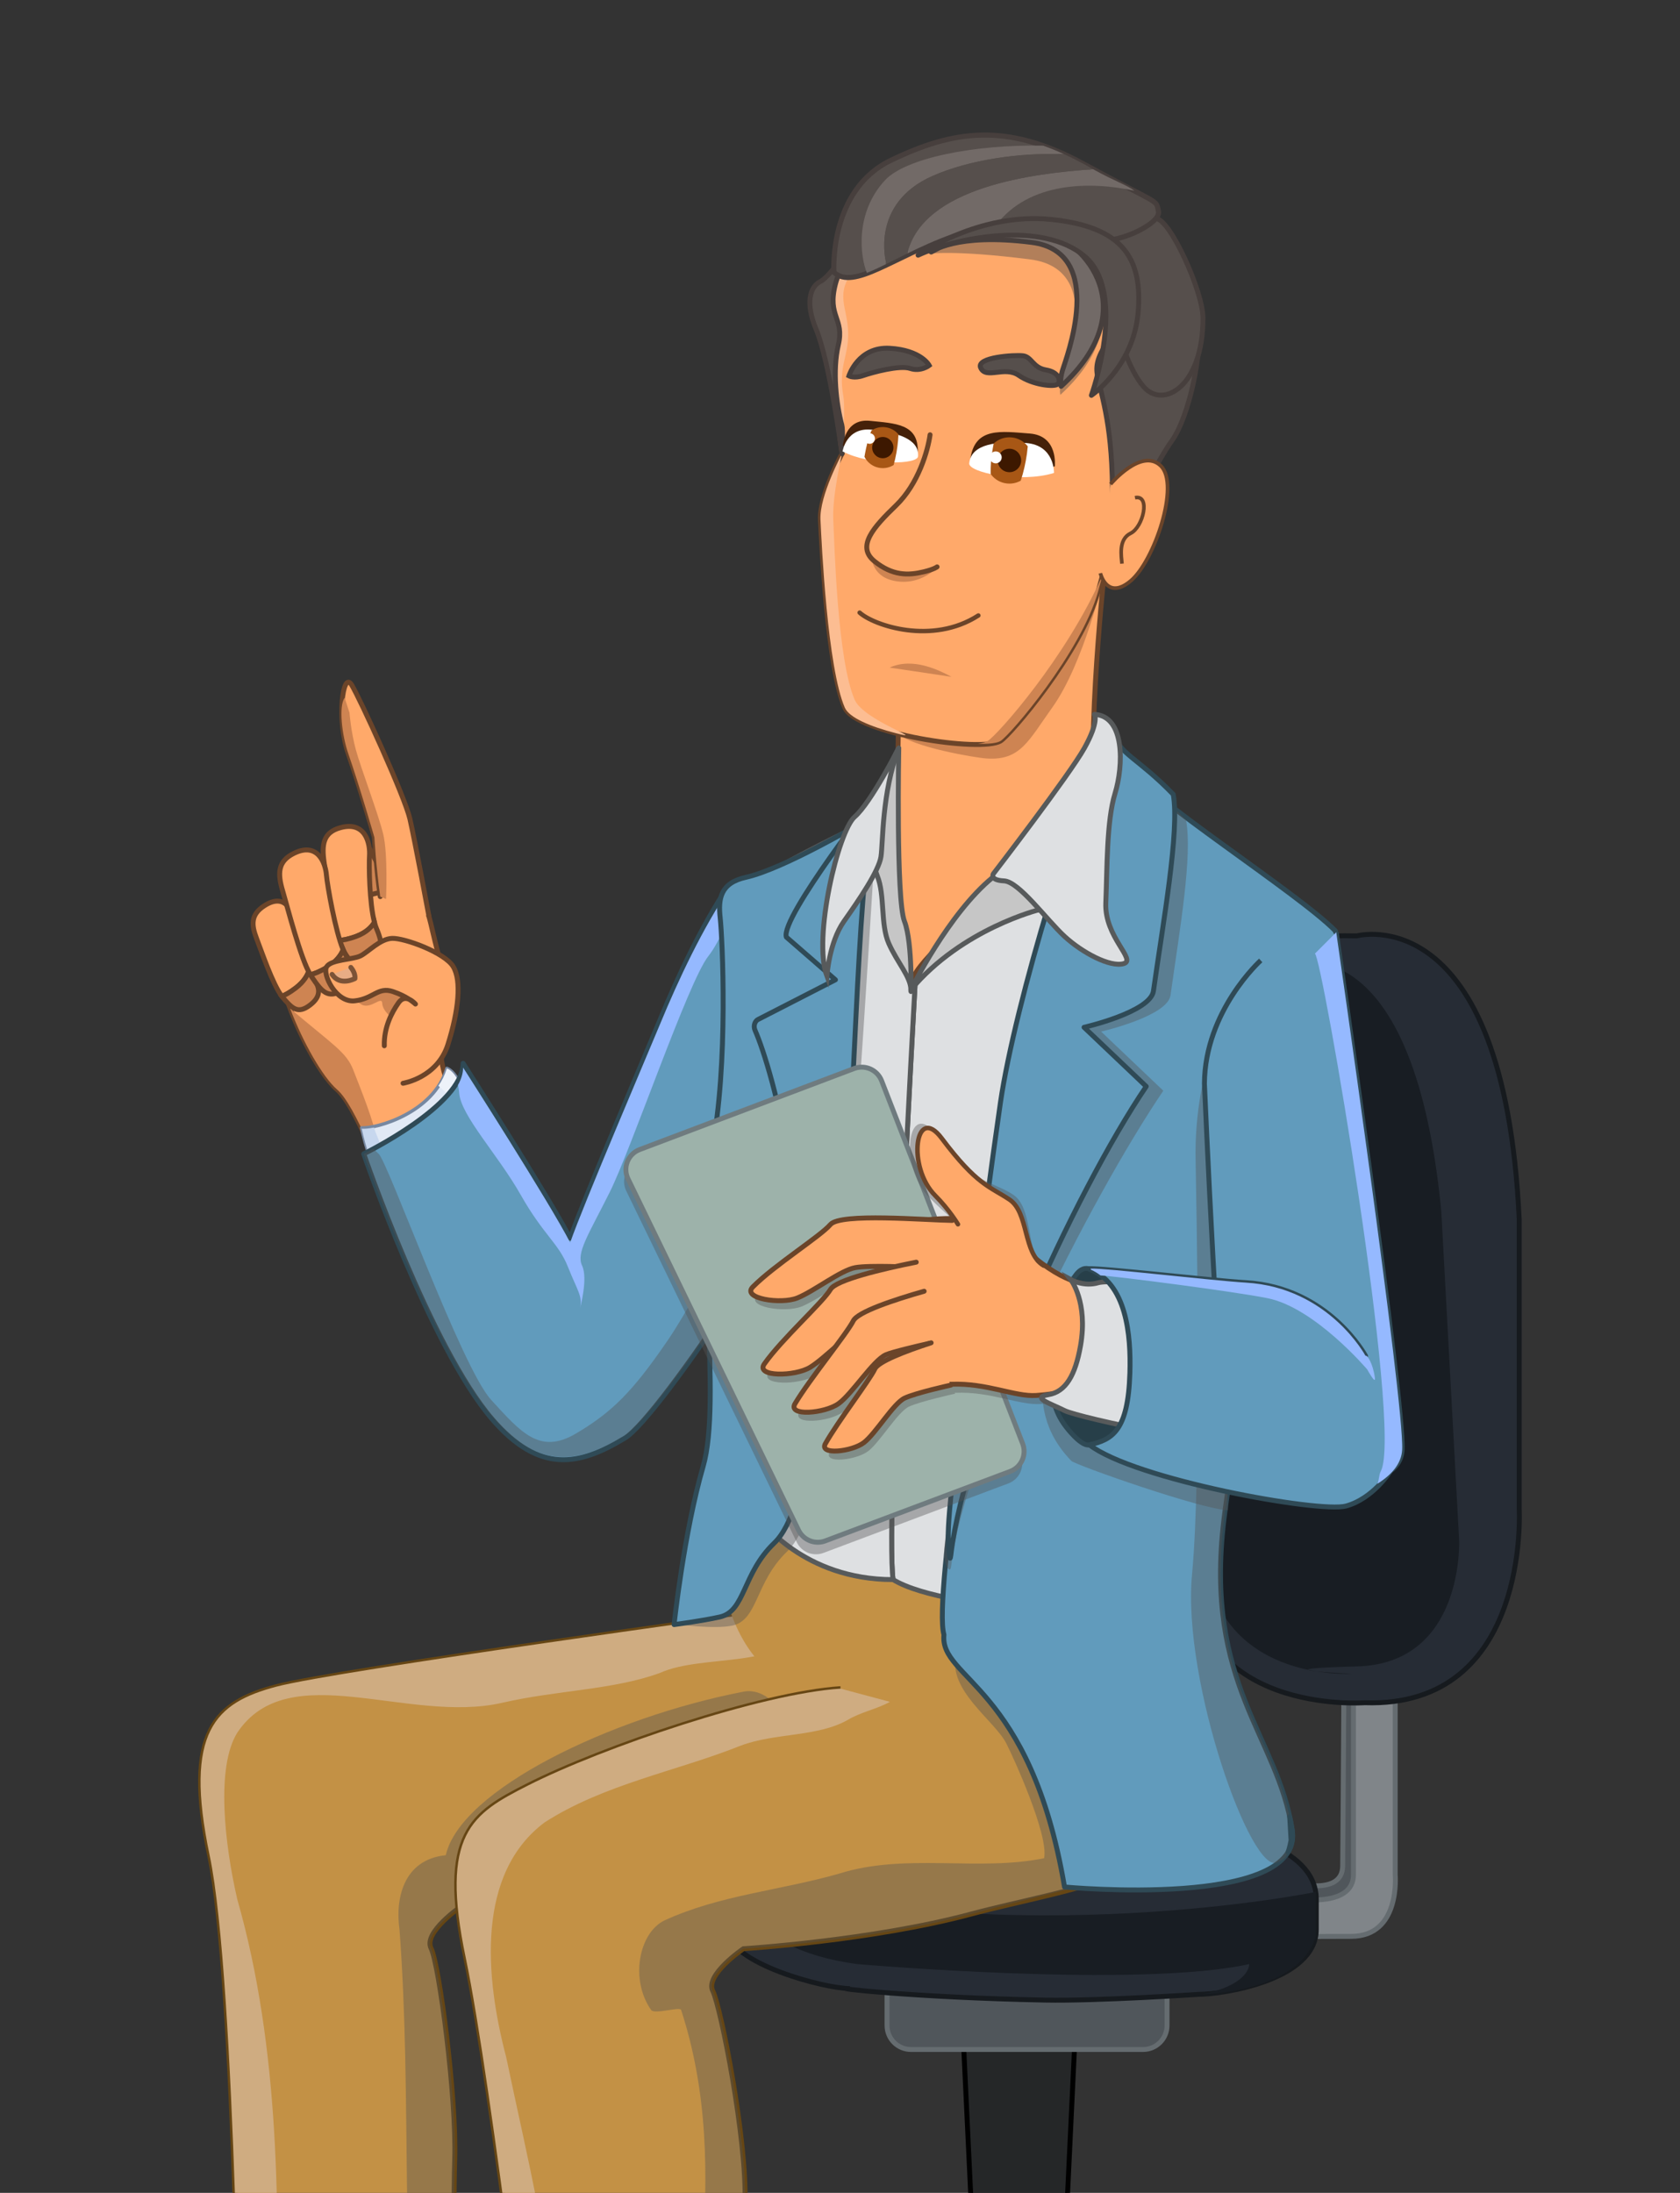 <?xml version="1.0" encoding="utf-8"?>
<!-- Generator: Adobe Illustrator 21.0.2, SVG Export Plug-In . SVG Version: 6.00 Build 0)  -->
<svg version="1.1" id="Capa_1" xmlns="http://www.w3.org/2000/svg" xmlns:xlink="http://www.w3.org/1999/xlink" x="0px" y="0px"
	 viewBox="0 0 341.795 446.082" style="enable-background:new 0 0 341.795 446.082;" xml:space="preserve">
<rect x="0" y="0" width="341.795" height="446.082" fill="#333333" stroke="none"/>
<g>
	<defs>
		<rect id="SVGID_53_" x="20.69" y="0" width="321.104" height="452.797"/>
	</defs>
	<clipPath id="SVGID_2_">
		<use xlink:href="#SVGID_53_"  style="overflow:visible;"/>
	</clipPath>
	<g style="clip-path:url(#SVGID_2_);">
		<g>
			<path style="fill:#50565B;stroke:#656C70;stroke-miterlimit:10;" d="M264.963,386.366l-1.831-3.368
				c0,0,9.958,2.782,10.031-3.368c0.073-6.151,0.366-55.647,0.366-55.647l3.515-0.439l-0.366,60.626l-1.904,3.734
				l-4.869-0.366L264.963,386.366"/>
			<path style="fill:#808589;stroke:#656C70;stroke-miterlimit:10;" d="M264.963,386.366c0,0,10.397,1.42,10.397-5.001
				v-57.821h8.493v57.821c0,0,1.147,12.512-8.933,12.543l-10.08,0.031L264.963,386.366z"/>
			<path style="fill:#252728;stroke:#000000;stroke-miterlimit:10;" d="M201.122,461.039h12.435
				c1.643,0,2.997-1.291,3.075-2.932l2.203-46.261h-22.991l2.203,46.261
				C198.125,459.748,199.479,461.039,201.122,461.039z"/>
			<path style="fill:#262C35;stroke:#161A1E;stroke-miterlimit:10;" d="M243.806,200.332c0,0,3.929-10.52,32.263-9.952
				c0,0,29.893-8.098,33.013,57.611v58.89c0,0,2.34,40.633-31.453,39.497c0,0-35.872,2.708-35.352-28.766
				L243.806,200.332"/>
			<path style="fill:#181D23;" d="M260.992,196.419c0,0,26.254-11.266,32.233,49.883l3.639,67.063
				c0,0,1.04,25.058-20.796,25.627s-1.04,1.492-1.04,1.492s-28.594,1.918-30.023-25.645l-6.109-93.485
				C238.897,221.353,242.276,195.922,260.992,196.419z"/>
			<path style="fill:#50565B;stroke:#656C70;stroke-miterlimit:10;" d="M185.332,416.918h47.237
				c2.675,0,4.864-2.189,4.864-4.864v-10.554c0-1.8-1.472-3.272-3.272-3.272h-50.421
				c-1.8,0-3.272,1.472-3.272,3.272v10.554C180.468,414.729,182.656,416.918,185.332,416.918z"/>
			<path style="fill:#262C35;stroke:#161A1E;stroke-miterlimit:10;" d="M172.889,404.525
				c-4.791-0.208,12.987,1.816,39.695,2.343c10.639,0.21,31.328-1.171,31.328-1.171
				c4.968,0,23.884-2.929,23.884-13.18v-6.151c0-11.227-18.916-14.351-23.884-14.351c0,0-20.46-0.338-31.018,0
				c-22.698,0.727-52.412,2.343-52.412,2.343c-4.968,0-12.718,6.146-12.718,10.836v7.322
				C148.411,399.546,167.921,404.525,172.889,404.525z"/>
			<path style="fill:#181D23;" d="M267.667,384.876c0,0-60.66,12.411-118.9-2.861s0,0,0,0s1.315,14.309,25.664,17.531
				c0,0,57.229,4.979,79.718,0c0,0,0.308,4.058-9.462,6.129c-9.77,2.071,0,0,0,0s19.595-0.356,22.981-11.736
				c3.386-11.38,0,0,0,0V384.876"/>
		</g>
		<path style="fill:#C39145;" d="M145.655,303.094c14.657,9.073,63.397,18.238,83.372,13.895
			c0,0,12.158,39.949,3.474,52.107c-8.684,12.158-1.752,10.595-22.46,17.139
			c-17.072,5.394-56.687-6.831-60.16-30.28C146.406,332.508,145.655,303.094,145.655,303.094z"/>
		<g>
			<path style="fill:#C39145;stroke:#664614;stroke-miterlimit:10;" d="M156.546,327.784c0,0-88.091,12.068-100.369,15.342
				c-12.278,3.274-18.826,9.004-13.506,34.378s6.296,119.544,6.296,119.544s4.309-2.662,7.816-0.869
				c5.054,2.585,7.147,7.766,16.811,6.558c16.37-2.046,19.085-9.743,19.085-9.743s-0.578-41.006-0.169-53.693
				s-3.174-39.699-4.811-42.973c-1.637-3.274,6.229-8.595,6.229-8.595s60.98-4.702,81.034-1.837
				s26.631-4.711,24.585-23.128C197.501,344.354,156.546,327.784,156.546,327.784z"/>
			<path style="fill:#CFAC81;" d="M102.115,346.403c11.29-2.605,22.58-2.605,32.133-6.079
				c8.879-4.036,26.001-0.578,28.374-9.831c-3.67-1.735-6.076-2.709-6.076-2.709s-88.091,12.068-100.369,15.342
				c-12.278,3.274-18.826,9.004-13.506,34.378c5.32,25.374,6.296,119.544,6.296,119.544s4.309-2.662,7.816-0.869
				c1.051,0.537,1.971,1.188,2.861,1.869c1.419-5.136-3.557-11.067-3.557-16.168
				c0.869-32.133,0.869-65.134-7.816-95.53c-2.605-11.29-4.342-26.922,0-33.87
				C58.692,336.85,83.009,350.745,102.115,346.403z"/>
			<path style="opacity:0.4;fill:#545454;" d="M151.226,344.134c-26.922,5.211-57.534,19.927-60.531,33.262
				c-8.684,0.869-10.292,8.956-9.423,15.035c2.605,34.738,0,68.608,4.342,103.346
				c0.185,1.113,0.4,2.211,0.622,3.305c5.293-2.837,6.444-6.086,6.444-6.086s-0.578-41.006-0.169-53.693
				c0.409-12.687-3.174-39.698-4.811-42.973c-1.637-3.274,6.229-8.595,6.229-8.595s36.944-22.943,56.998-20.078
				C169.932,370.373,161.733,342.033,151.226,344.134z"/>
		</g>
		<path style="fill:#C39145;" d="M145.655,303.094c14.657,9.073,63.397,18.238,83.372,13.895
			c0,0,12.158,39.949,3.474,52.107c-8.684,12.158-1.752,10.595-22.46,17.139
			c-17.072,5.394-15.616-41.929-39.318-41.569C142.064,345.1,145.655,303.094,145.655,303.094z"/>
		<g>
			<path style="fill:#C39145;stroke:#664614;stroke-miterlimit:10;" d="M171.012,343.508
				c-16.053,1.038-48.362,11.983-63.631,19.736c-11.33,5.753-17.924,9.729-12.604,35.103
				c5.32,25.374,14.981,107.386,14.981,107.386s4.309-2.662,7.816-0.868c5.054,2.585,7.147,7.766,16.811,6.558
				c16.37-2.046,15.611-9.743,15.611-9.743s1.159-41.006,1.568-53.693c0.409-12.687-4.911-39.699-6.548-42.972
				c-1.637-3.274,6.229-8.595,6.229-8.595s26.122-1.634,46.296-7.048c19.565-5.25,47.474-8.185,45.428-26.602"/>
			<path style="fill:#CFAC81;" d="M119.484,500.988c-2.605-6.948-5.211-13.895-6.079-19.974
				c-0.869-21.711-6.079-41.686-10.421-62.529c-4.342-16.501-6.079-37.343,7.816-47.765
				c12.158-7.816,26.922-10.421,39.949-15.632c6.948-2.605,15.632-1.737,21.711-5.211
				c2.677-1.607,6.013-2.225,8.585-3.683l-10.033-2.686c-16.053,1.038-48.362,11.983-63.631,19.736
				c-11.33,5.753-17.924,9.729-12.604,35.103c5.32,25.374,14.981,107.386,14.981,107.386s4.309-2.662,7.816-0.868
				c0.714,0.365,1.366,0.785,1.992,1.229C119.898,504.326,119.991,502.509,119.484,500.988z"/>
			<path style="opacity:0.4;fill:#545454;" d="M194.527,336.643c-1.793,7.119,7.791,13.335,10.188,17.98
				c1.444,2.797,8.69,18.729,7.705,23.383c-13.471,2.765-28.168-1.137-41.697,3.136
				c-12.158,3.474-24.317,4.342-35.607,9.553c-5.211,2.605-6.948,12.158-2.605,18.238
				c0.869,0.869,6.079-0.868,6.079,0c10.95,33.633,0.069,67.266,0.969,101.534
				c11.02-2.824,10.438-8.785,10.438-8.785s1.159-41.006,1.568-53.693c0.409-12.687-4.911-39.698-6.548-42.973
				c-1.637-3.274,6.229-8.595,6.229-8.595s26.122-1.634,46.296-7.048c5.612-1.506,14.427-3.689,20.508-5.234
				C233.17,380.297,194.527,336.643,194.527,336.643z"/>
		</g>
		<g>
			<path style="fill:#CE8452;stroke:#6B4429;stroke-miterlimit:10;" d="M74.422,171.119c0,0,3.664,6.648,4.582,10.253
				c0.918,3.605-7.588,7.104-8.57,4.623s-6.131-10.944-4.127-11.857C68.311,173.225,72.608,170.136,74.422,171.119z"
				/>
			<path style="fill:#FFA96A;stroke:#6B4429;stroke-linecap:round;stroke-linejoin:round;stroke-miterlimit:10;" d="
				M118.428,259.205c-10.11-20.188-29.155-31.547-28.77-46.546c1.265-4.823,1.374-11.392-0.535-18.718
				c-1.909-7.325-1.796-9.041-3.551-10.397c-1.755-1.356-4.929-3.858-12.897-0.559
				c-7.968,3.299-17.454,8.837-15.346,16.925c2.108,8.088,7.543,18.532,11.275,21.753
				c7.313,6.312,20.81,53.996,28.47,61.349C104.734,290.364,128.538,279.393,118.428,259.205z"/>
			<path style="fill:#FFA96A;stroke:#6B4429;stroke-linecap:round;stroke-linejoin:round;stroke-miterlimit:10;" d="
				M76.178,187.614c-1.031-3.958-1.127-11.459-1-13.595c0.142-2.396-0.786-7.032-5.892-5.655
				c-3.534,0.953-3.871,3.428-3.339,7.081c0.512,3.519,1.434,12.168,2.942,15.852
				c0.78-0.027,1.948-0.211,3.583-0.819C74.664,189.661,75.707,188.415,76.178,187.614z"/>
			<path style="fill:#CE8452;stroke:#6B4429;stroke-miterlimit:10;" d="M74.876,195.726c3.193-1.188,3.147-3.515,1.722-6.834
				c-0.155-0.361-0.294-0.795-0.42-1.278c-0.471,0.801-1.514,2.048-3.707,2.864
				c-1.635,0.608-2.803,0.792-3.583,0.819c0.057,0.14,0.115,0.274,0.173,0.399
				C70.672,195.114,71.683,196.914,74.876,195.726z"/>
			<path style="fill:#FFA96A;stroke:#6B4429;stroke-linecap:round;stroke-linejoin:round;stroke-miterlimit:10;" d="
				M62.806,197.584c-1.533-2.855-2.884-8.816-3.14-10.558c-0.288-1.955-1.849-5.382-5.883-2.776
				c-2.792,1.804-2.654,3.879-1.59,6.638c1.025,2.658,3.261,9.291,5.145,11.787
				c0.648-0.252,1.592-0.743,2.855-1.711C61.888,199.666,62.549,198.363,62.806,197.584z"/>
			<path style="fill:#CE8452;stroke:#6B4429;stroke-miterlimit:10;" d="M63.093,204.444c2.467-1.891,2.035-3.735,0.28-5.964
				c-0.191-0.242-0.381-0.548-0.568-0.896c-0.258,0.778-0.918,2.081-2.613,3.38
				c-1.264,0.968-2.208,1.459-2.855,1.711c0.071,0.095,0.142,0.185,0.212,0.267
				C59.477,205.196,60.626,206.335,63.093,204.444z"/>
			<path style="fill:#FFA96A;stroke:#6B4429;stroke-linecap:round;stroke-linejoin:round;stroke-miterlimit:10;" d="
				M69.817,193.202c-1.569-3.697-3.233-13.086-3.406-15.217c-0.194-2.391-1.756-6.777-6.598-4.404
				c-3.352,1.643-3.339,4.151-2.305,7.646c0.996,3.368,3.635,13.724,5.635,17.057
				c0.766-0.182,1.891-0.595,3.419-1.521C68.61,195.523,69.464,194.086,69.817,193.202z"/>
			<path style="fill:#CE8452;stroke:#6B4429;stroke-miterlimit:10;" d="M69.664,201.46
				c2.983-1.807,2.614-4.092,0.745-7.082c-0.203-0.325-0.401-0.725-0.592-1.176
				c-0.352,0.883-1.207,2.32-3.256,3.561c-1.528,0.925-2.653,1.339-3.419,1.521
				c0.076,0.126,0.151,0.247,0.227,0.358C65.434,201.693,66.681,203.267,69.664,201.46z"/>
			<path style="fill:#CE8452;" d="M79.904,207.168c0,0-2.066-1.438-2.138-3.065s-2.288,1.267-4.173,0.266
				c-1.885-1.002-3.683-4.008-3.683-4.008s9.181-3.806,12.44-0.422c3.259,3.384,3.595,4.672,3.595,4.672
				l-4.976,2.162L79.904,207.168z"/>
			<path style="fill:#FFA96A;stroke:#6B4429;stroke-linecap:round;stroke-linejoin:round;stroke-miterlimit:10;" d="
				M81.998,220.363c0,0,7-1.098,9.145-7.922s2.796-12.926,1.067-15.798c-1.73-2.872-9.931-5.847-12.43-5.755
				c-2.498,0.092-4.871,2.816-6.492,3.587s-5.978,0.718-6.85,2.213s1.909,7.325,5.724,6.91
				c3.815-0.415,4.703-2.921,7.775-1.888c0.696,0.234,1.312,0.493,1.849,0.752c1.831,0.886,2.736,1.786,2.736,1.786
				s-1.972-2.339-3.42-0.293c-1.448,2.045-3.023,5.142-2.914,8.785"/>
			<path style="fill:#E8AD85;stroke:#7C5337;stroke-linecap:round;stroke-linejoin:round;stroke-miterlimit:10;" d="
				M71.376,196.791c0.598,0.741,0.905,1.497,0.834,2.271c0,0-3.004,1.647-4.654-0.85"/>
			<path style="fill:#FFA96A;stroke:#6B4429;stroke-linecap:round;stroke-linejoin:round;stroke-miterlimit:10;" d="
				M87.276,186.426c0,0-2.849-15.318-3.88-19.834c-1.03-4.516-10.056-24.282-11.863-27.284
				c-1.808-3.002-3.059,7.116-0.696,13.935c2.363,6.819,5.332,17.087,5.332,17.087s0.365,6.275,1.191,12.062"/>
			<path style="fill:#CE8452;" d="M70.837,153.243c2.363,6.819,5.332,17.087,5.332,17.087s0.365,6.275,1.191,12.062
				l1.179,0.48c0,0,0.409-9.095-0.566-13.162s-4.597-13.578-5.582-17.21c-0.985-3.632-1.291-7.525-1.291-7.525
				l-0.977-3.019C68.87,143.596,69.577,149.607,70.837,153.243z"/>
		</g>
		<path style="fill:#CE8452;" d="M68.605,221.663c7.313,6.312,20.81,53.996,28.469,61.349
			c-6.762-12.44-15.883-41.437-17.335-42.739c-1.68-1.506-1.613-2.062-2.713-7.328
			c-1.099-5.266-3.566-11.2-5.168-15.33c-1.397-3.602-4.149-5.087-12.835-12.466
			C61.616,212.011,65.646,219.108,68.605,221.663z"/>
		<g>
			
				<path style="fill:#E1E9F5;stroke:#7788A1;stroke-width:0.691;stroke-linecap:round;stroke-linejoin:round;stroke-miterlimit:10;" d="
				M90.917,217.336c3.03,1.193,4.358,8.7,4.358,8.7s-6.076,12.832-17.088,13.917
				c-2.733-1.164-4.604-10.514-4.604-10.514C76.548,229.605,88.172,226.449,90.917,217.336z"/>
			<g>
				<path style="fill:#EDF2F9;" d="M93.044,228.735c1.416-1.573,2.231-2.699,2.231-2.699s-1.302-7.432-4.311-8.679
					l-0.076,0.064c-0.402,1.3-0.987,2.445-1.701,3.455C91.975,223.246,93.311,225.085,93.044,228.735z"/>
				<path style="fill:#C7D7EE;" d="M73.603,229.615c0,0,1.855,9.198,4.584,10.338c0.838-0.083,1.645-0.259,2.428-0.497
					c-1.57-1.158-1.651-1.9-3.241-6.665c-0.389-1.166-0.917-2.172-1.289-3.415
					C75.035,229.574,74.165,229.645,73.603,229.615z"/>
			</g>
		</g>
		<g>
			<path style="fill:#619BBC;stroke:#2F4A56;stroke-linecap:round;stroke-linejoin:round;stroke-miterlimit:10;" d="
				M150.622,182.609c-0.938-0.367-1.519-1.039-1.812-1.804c-0.241-0.152-0.464-0.332-0.66-0.536
				c-5.389,8.056-10.269,18.497-13.809,27.066c-2.37,5.737-15.598,36.696-18.342,44.573
				c-4.025-7.877-21.781-35.601-21.781-35.601c-0,8.539-20.218,18.415-20.218,18.415s13.519,39.368,26.178,54.023
				c9.583,11.094,17.65,9.453,26.981,3.782c7.015-4.264,38.939-52.304,41.273-64.165
				c0.917-4.657,1.163-15.639,0.551-26.957C165.306,193.18,159.763,186.19,150.622,182.609z"/>
			<path style="fill:#95B9FF;" d="M148.804,180.785c-0.097-0.061-0.198-0.116-0.289-0.186
				c-5.533,8.126-10.554,18.844-14.174,27.606c-2.37,5.737-15.598,36.696-18.342,44.573
				c-4.025-7.877-21.781-35.601-21.781-35.601c0,1.176-0.394,2.377-1.055,3.574c0.131,0.468,0.218,0.975,0.253,1.535
				c0.284,4.616,7.855,12.545,12.521,20.778c4.665,8.233,7.684,9.8,9.605,14.642
				c1.921,4.843,3.019,5.94,2.47,8.41c0,0,1.655-6.043,0.416-8.648c-1.239-2.604,1.23-6.172,5.621-14.954
				c4.391-8.782,15.917-42.702,20.033-47.971c2.549-3.263,4.081-7.932,6.199-12.108
				C149.541,182.047,149.055,181.456,148.804,180.785z"/>
			<path style="opacity:0.4;fill:#545454;" d="M100.179,288.195c9.583,11.094,17.65,9.453,26.981,3.782
				c7.015-4.264,38.938-51.755,41.273-63.616c0.307-1.56,0.538-3.834,0.688-6.587
				c-2.291,2.132-4.195,3.868-5.347,4.85c-5.556,4.737-20.789,35.604-27.924,46.033
				c-7.135,10.428-11.252,14.564-18.661,18.954c-7.41,4.391-11.242-0.274-17.28-6.861
				c-6.037-6.586-20.982-48.355-22.866-50.027c-0.43-0.381-0.754-0.709-1.019-1.055
				c-1.244,0.671-2.024,1.054-2.024,1.054S87.519,273.541,100.179,288.195z"/>
		</g>
		<path style="fill:#DEE0E2;stroke:#575A5B;stroke-miterlimit:10;" d="M225.987,155.457l-39.796,44.56
			c0,0-6.16,109.106-4.495,121.315c11.29,6.948,54.127,7.616,54.127,7.616l10.572-148.74L225.987,155.457z"/>
		<path style="fill:#DEE0E2;stroke:#575A5B;stroke-miterlimit:10;" d="M180.827,165.01l5.363,35.007
			c0,0-6.16,109.106-4.495,121.315c-18.238,0-26.922-12.158-26.922-12.158s-9.119-124.189-2.605-128.965
			C158.682,175.431,180.827,165.01,180.827,165.01z"/>
		<path style="fill:#619BBC;stroke:#2F4A56;stroke-linecap:round;stroke-linejoin:round;stroke-miterlimit:10;" d="
			M230.908,156.904c1.04,4.27,33.435,24.896,40.789,32.48c1.334,7.337-7.316,38.503-9.239,52.161
			c-0.603,4.286-10.609,44.033-13.457,67.627c-4.053,33.58,11,44.002,13.895,63.108
			c2.453,16.191-46.318,11.579-46.318,11.579c-6.948-41.107-25.475-42.265-24.531-51.32
			c-2.275-7.545,7.691-68.12,10.621-88.263C205.599,224.135,223.688,169.387,230.908,156.904z"/>
		<path style="opacity:0.4;fill:#545454;" d="M229.171,154.299c1.04,4.27,4.777,4.921,12.13,12.506
			c1.334,7.337-1.237,22.002-3.16,35.661c-0.603,4.286-14.117,7.385-14.117,7.385l12.652,12.026
			c-14.649,21.608-40.269,71.832-43.163,96.728c-0.227,1.954-1.508-0.721-1.465-2.564
			c0.184-7.879,12.033-70.725,14.963-90.868C209.941,205.029,221.951,166.782,229.171,154.299z"/>
		<path style="fill:#619BBC;stroke:#2F4A56;stroke-linecap:round;stroke-linejoin:round;stroke-miterlimit:10;" d="M226.566,149.088
			c1.04,4.27,4.777,4.921,12.13,12.506c1.334,7.337-2.105,26.344-4.029,40.003
			c-0.603,4.286-14.117,7.385-14.117,7.385l12.652,12.026c-14.649,21.608-36.861,70.462-39.755,95.358
			c-0.227,1.954-0.453-1.088-0.53-3.799c-0.224-7.878,7.691-68.12,10.621-88.263
			C206.467,204.16,219.346,161.571,226.566,149.088z"/>
		<path style="opacity:0.4;fill:#545454;" d="M154.34,180.208c-5.157,1.146-5.645,4.342-5.211,8.25
			c0.434,3.908,1.737,29.962-1.737,47.331s2.171,50.805-1.737,64.266c-3.908,13.461-8.313,30.316-8.313,30.316
			s7.948,1.134,11.703,0.3c5.197-1.155,4.567-8.784,11.055-15.018c7.567-7.271,9.32-33.804,11.492-52.91
			c2.171-19.106,6.631-93.824,6.631-93.824S162.156,178.471,154.34,180.208z"/>
		<path style="fill:#619BBC;stroke:#2F4A56;stroke-linecap:round;stroke-linejoin:round;stroke-miterlimit:10;" d="
			M151.734,178.471c-5.157,1.146-5.645,4.342-5.211,8.25c0.434,3.908,1.737,29.962-1.737,47.331
			c-3.474,17.369,2.171,50.805-1.737,64.266c-3.908,13.461-5.907,32.164-5.907,32.164s5.543-0.714,9.297-1.548
			c5.197-1.155,4.567-8.784,11.055-15.018c7.567-7.271,7.701-32.532,9.872-51.639
			c2.171-19.106,8.25-95.096,8.25-95.096S159.55,176.734,151.734,178.471z"/>
		<path style="opacity:0.4;fill:#545454;" d="M262.385,369.563c-3.807-17.449-17.24-28.439-13.384-60.39
			c1.306-10.82,4.117-25.035,6.837-37.671c-1.852-27.07-3.349-48.709-3.349-48.709
			c0.059-9.228-2.977-19.019,0.354-23.329l-0.692,0.258c0,0-8.926,14.676-8.926,34.94
			c0.154,9.895,1.317,63.976-0.71,85.688s12.179,61.464,17.369,58.476c0.308-0.177,0.58-0.293,0.828-0.417
			c0.536-0.503,0.985-1.046,1.341-1.631c0.208-0.561,0.407-1.328,0.612-2.421
			C262.598,373.131,262.503,371.509,262.385,369.563z"/>
		<path style="fill:#619BBC;stroke:#2F4A56;stroke-linecap:round;stroke-linejoin:round;stroke-miterlimit:10;" d="
			M179.09,160.667c0,0-20.409,26.054-19.106,29.962l9.987,8.685l-15.749,8.076c-0.54,0.245-1.05,1.21-0.605,2.213
			c3.356,7.563,13.843,43.252,8.103,86.109c0,0,8.25-23.448,10.421-52.541
			C174.314,214.077,174.748,169.786,179.09,160.667z"/>
		<g>
			<path style="opacity:0.4;fill:#545454;" d="M173.411,219.81l-43.636,16.485c-2.388,0.902-3.487,3.661-2.371,5.958
				l34.697,71.48c0.98,2.018,3.334,2.957,5.434,2.168l37.633-14.142c2.263-0.851,3.396-3.386,2.52-5.638
				l-28.694-73.823C178.13,220.079,175.639,218.969,173.411,219.81z"/>
			<path style="fill:#9DB2AA;stroke:#6F7B7F;stroke-miterlimit:10;" d="M173.778,217.365L130.142,233.85
				c-2.388,0.902-3.486,3.661-2.372,5.958l34.697,71.48c0.98,2.018,3.335,2.957,5.434,2.169l37.633-14.143
				c2.263-0.85,3.395-3.385,2.52-5.637l-28.695-73.823C178.497,217.634,176.006,216.523,173.778,217.365z"/>
			<g style="opacity:0.4;">
				<path style="fill:#545454;" d="M221.224,284.163c0,0-5.211,1.159-9.553,1.448s-10.034-2.572-17.271-2.283
					s-7.335-5.244-10.52-14.797c-3.184-9.553-1.013-18.093,5.645-18.672c6.658-0.578,12.303-0.723,20.409,6.513
					c8.105,7.238,13.027,6.658,13.027,6.658L221.224,284.163z"/>
				<path style="fill:#545454;" d="M194.591,250.005c-5.53-0.073-22.742-1.555-24.773,0.827
					c-2.032,2.383-11.438,8.294-15.792,12.703c-2.319,2.348,5.696,3.591,9.063,2.241
					c3.367-1.349,8.834-5.657,11.811-6.178c2.977-0.521,11.669-0.073,11.669-0.073"/>
				<path style="fill:#545454;" d="M187.279,258.493c-6.885,1.375-16.285,3.597-17.443,5.534
					c-1.607,2.688-9.897,10.083-13.456,15.155c-1.895,2.702,6.215,2.593,9.31,0.701
					c3.095-1.891,7.768-7.049,10.617-8.059c1.969-0.698,6.71-1.394,9.449-1.757"/>
				<path style="fill:#545454;" d="M188.886,264.409c-6.194,1.756-13.506,4.207-14.41,6.004
					c-1.331,2.644-8.838,11.816-11.847,16.842c-1.603,2.677,6.038,2.019,8.827,0.025
					c2.789-1.996,7.037-8.809,9.655-9.957c1.309-0.573,6.51-1.796,8.857-2.325"/>
				<path style="fill:#545454;" d="M190.308,274.895c-5.154,1.667-10.744,3.807-11.446,5.306
					c-1.112,2.375-7.528,10.684-10.066,15.208c-1.352,2.411,5.396,1.637,7.816-0.199
					c2.42-1.837,6.01-7.976,8.298-9.058c2.289-1.081,9.407-2.646,9.407-2.646"/>
				<path style="fill:#545454;" d="M213.195,259.19c-4.628-2.733-2.682-13.239-7.024-16.134s-7.816-1.737-15.632-12.158
					c-5.895-7.861-7.816,6.368-1.448,12.738c3.124,3.124,6.948,6.368,6.948,6.368"/>
			</g>
			<path style="fill:#619BBC;stroke:#2F4A56;stroke-miterlimit:10;" d="M271.857,189.651c0,0,13.906,95.855,13.41,105.291
				c-0.497,9.437-21.853,7.205-21.853,7.205s-11.423,2.731-13.41-5.216c-1.986-7.947-4.966-76.489-4.966-76.489
				c0.094-14.838,11.455-25.064,11.455-25.064"/>
			<path style="opacity:0.4;fill:#545454;" d="M217.954,297.175c-5.731-5.955-6.333-12.052-5.746-17.923
				c0.587-5.871,3.422-21.296,7.702-20.296c2.889-0.17,23.782,2.409,30.965,2.832
				c0.858,0.05,1.684,0.142,2.494,0.255c-2.459,12.974-4.082,24.609-3.899,31.355
				c0.095,3.526,0.222,7.005,0.368,13.797C244.86,307.195,218.775,298.027,217.954,297.175z"/>
			<path style="fill:#273F49;stroke:#2F4A56;stroke-linecap:round;stroke-linejoin:round;stroke-miterlimit:10;" d="
				M214.824,275.788c0.587-5.871,2.365-18.7,6.646-17.699c7.76,2.861,8.64,14.394,8.405,22.09
				c-0.361,11.802-3.59,12.678-8.223,13.743c-1.013,0.233-2.405-1.038-3.226-1.891
				C212.695,286.078,214.237,281.659,214.824,275.788z"/>
			<g>
				<path style="fill:#FFA96A;stroke:#6B4429;stroke-linecap:round;stroke-linejoin:round;stroke-miterlimit:10;" d="
					M220.356,282.426c0,0-5.211,1.159-9.553,1.448s-10.034-2.572-17.271-2.283s-7.335-5.244-10.52-14.797
					c-3.184-9.553-1.013-18.093,5.645-18.672c6.658-0.578,12.303-0.723,20.409,6.513
					c8.105,7.238,13.027,6.659,13.027,6.659L220.356,282.426z"/>
				<path style="fill:#FFA96A;stroke:#6B4429;stroke-linecap:round;stroke-linejoin:round;stroke-miterlimit:10;" d="
					M193.723,248.268c-5.53-0.073-22.742-1.555-24.773,0.827c-2.032,2.383-11.438,8.294-15.792,12.703
					c-2.319,2.348,5.696,3.591,9.063,2.241c3.367-1.349,8.834-5.657,11.811-6.178
					c2.977-0.521,11.669-0.073,11.669-0.073"/>
				<path style="fill:#FFA96A;stroke:#6B4429;stroke-linecap:round;stroke-linejoin:round;stroke-miterlimit:10;" d="
					M186.41,256.756c-6.885,1.375-16.285,3.597-17.443,5.534c-1.607,2.688-9.897,10.083-13.456,15.155
					c-1.895,2.702,6.215,2.593,9.31,0.701c3.095-1.891,7.768-7.049,10.617-8.059
					c1.969-0.698,6.71-1.394,9.449-1.757"/>
				<path style="fill:#FFA96A;stroke:#6B4429;stroke-linecap:round;stroke-linejoin:round;stroke-miterlimit:10;" d="
					M188.018,262.672c-6.194,1.756-13.506,4.207-14.41,6.004c-1.331,2.644-8.838,11.816-11.847,16.842
					c-1.603,2.677,6.038,2.019,8.827,0.025c2.789-1.996,7.037-8.809,9.655-9.957
					c1.309-0.573,6.51-1.796,8.857-2.325"/>
				<path style="fill:#FFA96A;stroke:#6B4429;stroke-linecap:round;stroke-linejoin:round;stroke-miterlimit:10;" d="
					M189.44,273.158c-5.154,1.667-10.744,3.807-11.446,5.306c-1.112,2.375-7.528,10.684-10.066,15.208
					c-1.352,2.411,5.396,1.637,7.816-0.199c2.42-1.837,6.01-7.976,8.298-9.058
					c2.289-1.081,9.407-2.646,9.407-2.646"/>
				
					<path style="fill:#FFA96A;stroke:#6B4429;stroke-width:0.915;stroke-linecap:round;stroke-linejoin:round;stroke-miterlimit:10;" d="
					M212.327,257.454c-4.234-2.499-2.984-10.787-6.956-13.436c-3.973-2.649-6.62-2.913-13.771-12.448
					c-5.393-7.191-7.15,5.827-1.324,11.653c2.858,2.859,4.619,5.827,4.619,5.827"/>
			</g>
			<path style="fill:#DEE0E2;stroke:#575A5B;stroke-miterlimit:10;" d="M249.004,262.371c0,0-22.613-2.314-25.548-1.432
				c-2.935,0.88-5.6-0.611-5.6-0.611s3.543,4.517,1.975,13.431c-1.064,6.046-3.02,9.368-6.543,9.955
				c-3.522,0.588,0.386,1.773,3.321,3.241c2.935,1.467,33.716,8.171,42.375,6.702
				C267.645,292.191,249.004,262.371,249.004,262.371z"/>
			<path style="fill:#619BBC;stroke:#2F4A56;stroke-linecap:round;stroke-linejoin:round;stroke-miterlimit:10;" d="
				M282.783,299.411c0,0-3.476,5.463-8.939,6.954c-5.378,1.466-43.03-5.37-52.193-12.443
				c4.633-1.064,7.862-2.809,8.223-14.611c0.235-7.696-0.645-18.36-8.405-21.221
				c2.889-0.171,24.828,2.408,32.011,2.83c16.887,0.993,24.337,14.899,24.337,14.899"/>
			<path style="fill:#95B9FF;" d="M267.515,193.993l4.342-4.342c0,0,13.906,95.855,13.41,105.291
				c-0.151,2.862-2.225,5.128-5.037,6.898c0.399-0.794,0.264-1.75,0.695-2.556
				C285.469,290.781,268.938,194.321,267.515,193.993z"/>
			<path style="fill:#95B9FF;" d="M257.872,264.083c-7.072-1.415-30.988-4.481-33.971-4.627
				c-0.591-0.463-1.239-0.855-1.946-1.164l-0.053-0.226c2.906-0.148,24.742,2.452,31.578,2.854
				c16.887,0.993,24.337,14.899,24.337,14.899c0.281-0.332,1.54,1.566,1.908,4.509
				c0.181,1.447-1.564-1.748-1.564-1.748S267.502,266.009,257.872,264.083z"/>
		</g>
		<g>
			<path style="fill:#FFA96A;stroke:#6B4429;stroke-miterlimit:10;" d="M224.566,117.42c0,0-4.224,40.642-0.899,47.922
				c-0.069,3.141-34.279,24.414-38.305,34.292c-4.843-11.053-3.06-17.907-3.06-22.869l0.579-35.317L224.566,117.42z"
				/>
			<path style="fill:#CE8452;" d="M224.566,117.42c0.552-4.662-41.686,24.027-41.686,24.027l-0.127,7.777
				c2.641,2.697,15.574,4.918,17.997,5.074c6.859,0.442,8.464-3.562,13.367-10.421
				C220.486,134.969,224.566,117.42,224.566,117.42"/>
			<path style="fill:#C6C6C6;stroke:#575A5B;stroke-linecap:round;stroke-linejoin:round;stroke-miterlimit:10;" d="
				M201.99,178.471c-9.004,7.325-16.675,22.869-16.675,22.869c10.421-12.448,26.179-16.298,26.179-16.298
				S210.994,171.146,201.99,178.471z"/>
			<g>
				<path style="fill:#FFA96A;stroke:#6B4429;stroke-miterlimit:10;" d="M203.336,35.856
					c-11.634-0.597-34.759,11.332-34.526,26.011c0.232,14.679,2.499,30.438,2.499,30.438s-4.618,8.515-4.385,13.408
					c0.233,4.893,1.41,30.121,4.957,38.254c2.287,5.245,27.743,9.174,31.688,6.757
					c1.956-1.199,16.31-17.941,19.805-30.289c3.495-12.349,12.348-48.231,6.989-60.58
					C225.005,47.506,221.51,36.788,203.336,35.856z"/>
				<path style="fill:#FCBD92;" d="M171.564,80.511c-1.052-5.919,1.071-7.931,0.995-12.768
					c-0.085-5.341-2.901-7.897,1.328-13.029c6.895-8.367,22.371-17.857,30.429-18.79
					c-0.325-0.024-0.645-0.051-0.98-0.068c-11.634-0.597-34.759,11.332-34.526,26.011
					c0.232,14.679,2.499,30.438,2.499,30.438S172.091,83.481,171.564,80.511z"/>
				<path style="fill:#FCBD92;" d="M173.887,142.361c-3.547-8.133-4.123-31.755-4.357-36.648
					c-0.233-4.893,1.779-13.408,1.779-13.408s-4.618,8.515-4.385,13.408c0.233,4.893,1.41,30.121,4.957,38.254
					c0.882,2.023,5.209,3.85,10.418,5.192C189.146,150.922,175.722,146.571,173.887,142.361z"/>
				<path style="fill:#CE8452;" d="M200.964,150.724c-0.423,0.26-1.107,0.442-1.972,0.561
					c2.15,0.079,3.799-0.084,4.577-0.561c1.956-1.199,16.31-17.941,19.805-30.289
					c0.287-1.014,0.61-2.187,0.958-3.493C216.917,133.83,202.92,149.525,200.964,150.724z"/>
				<path style="opacity:0.4;fill:#3F4142;" d="M188.895,51.634c5.938-3.196,13.838-5.33,23.011-3.02
					c9.173,2.309,20.61,16.361,3.827,31.705c0,0-0.338-1.119,0.28-3.245c0.617-2.127,9.098-22.32-6.423-24.301
					C194.071,50.793,188.895,51.634,188.895,51.634z"/>
				<path style="fill:#564F4C;stroke:#473F3D;stroke-miterlimit:10;" d="M199.514,74.809c-0.974-2.141,6.859-2.655,8.629-2.434
					c1.77,0.221,1.991,2.434,4.647,2.877c2.655,0.443,3.098,2.213,2.434,2.876c-0.664,0.664-5.089,0.221-7.966-1.77
					C204.381,74.367,200.619,77.243,199.514,74.809z"/>
				<path style="fill:#CE8452;" d="M177.221,112.314c-0.015,1.402,0.305,5.324,5.423,5.966
					c3.131,0.393,5.611-0.858,7.248-2.119"/>
				<path style="fill:#FFA96A;stroke:#6B4429;stroke-linecap:round;stroke-linejoin:round;stroke-miterlimit:10;" d="
					M189.222,88.441c-0.452,3.239-2.372,9.984-6.924,14.38c-4.553,4.396-8.121,8.322-4.408,11.337
					c3.71,3.015,6.924,2.914,10.014,2.168c2.215-0.535,2.744-1.01,2.744-1.01"/>
				<path style="fill:#CE8452;" d="M193.592,137.684c-2.46-1.303-7.816-4.053-12.593-1.881"/>
				<path style="fill:#564F4C;stroke:#473F3D;stroke-linecap:round;stroke-linejoin:round;stroke-miterlimit:10;" d="
					M173.907,48.575c0,0-4.804,7.588-6.975,8.67c-2.171,1.082-3.128,4.436-0.885,9.774
					c2.744,6.531,5.262,25.286,5.262,25.286c0.041-1.106,0.221-4.863-0.035-5.82
					c-1.158-4.342-1.931-11.113-0.724-16.281c1.297-5.553-2.315-5.718-0.578-12.448
					C171.477,51.923,176.439,49.733,173.907,48.575z"/>
				<path style="fill:#564F4C;stroke:#473F3D;stroke-miterlimit:10;" d="M243.798,65.26
					c0.949,6.438-1.967,19.682-5.363,24.37c-3.397,4.689-8.8,16.324-8.8,16.324s-3.474,3.769-3.358-0.724
					c0.434-16.881-1.673-22.687-2.987-28.776c-1.204-5.574,5.445-8.208,3.598-14.909
					C225.285,55.74,243.175,61.032,243.798,65.26z"/>
				<path style="fill:#564F4C;stroke:#473F3D;stroke-linecap:round;stroke-linejoin:round;stroke-miterlimit:10;" d="
					M223.772,52.084c-1.21-1.594,8.437-7.604,11.334-7.645c2.896-0.041,9.639,14.872,9.641,20.264
					c0.005,13.943-8.117,18.58-12.102,13.943C226.788,71.827,224.983,53.679,223.772,52.084z"/>
				
					<path style="fill:#564F4C;stroke:#473F3D;stroke-width:1.034;stroke-linecap:round;stroke-linejoin:round;stroke-miterlimit:10;" d="
					M169.659,55.386c0,0-1.107-16.658,11.589-22.77c12.699-6.113,23.499-7.824,39.234,0.746
					c15.733,8.571,14.635,7.033,15.21,9.625c0.574,2.592-9.157,7.153-13.276,5.649
					c-4.118-1.506-15.873-5.247-28.295-0.841C181.697,52.2,173.706,59.12,169.659,55.386z"/>
				<path style="fill:#726A67;" d="M184.581,51.573c2.733-1.346,5.802-2.772,9.235-3.989
					c2.998-1.064,5.954-1.565,8.768-1.698c0.022-0.028,0.041-0.051,0.06-0.078
					c6.725-8.891,19.267-8.946,28.157-7.005c-1.571-1.2-4.027-1.929-8.392-4.37
					C210.244,35.24,187.802,38.039,184.581,51.573z"/>
				<path style="fill:#726A67;" d="M180.253,53.325c0,0-3.234-11.921,9.446-17.52
					c7.519-3.319,17.83-4.798,26.821-4.43c-1.474-0.674-2.905-1.257-4.301-1.747
					c-13.988-0.267-28.023,2.521-32.197,7.067c-6.162,6.71-5.003,15.493-3.66,18.814
					c1.186-0.464,2.485-1.078,3.902-1.778C180.256,53.475,180.253,53.325,180.253,53.325z"/>
				<path style="fill:#564F4C;" d="M180.253,53.325c0,0,0.003,0.15,0.011,0.407c1.332-0.66,2.77-1.396,4.317-2.159
					c3.221-13.534,25.664-16.333,37.83-17.14c-0.907-0.508-0.862-0.489-1.927-1.071
					c-1.356-0.739-2.676-1.396-3.963-1.987c-8.991-0.368-19.302,1.11-26.821,4.43
					C177.019,41.404,180.253,53.325,180.253,53.325z"/>
				<path style="fill:#726A67;stroke:#473F3D;stroke-linecap:round;stroke-linejoin:round;stroke-miterlimit:10;" d="
					M189.452,51.27c5.94-3.197,13.431-6.697,22.603-4.388c9.171,2.31,20.609,16.362,3.827,31.706
					c0,0-0.339-1.118,0.278-3.245c0.617-2.126,9.247-24.051-6.274-26.032
					C194.366,47.332,189.452,51.27,189.452,51.27z"/>
				<path style="fill:#564F4C;stroke:#473F3D;stroke-linecap:round;stroke-linejoin:round;stroke-miterlimit:10;" d="
					M186.783,51.913c0,0,12.297-8.755,26.99-7.28c14.69,1.474,18.716,7.92,17.773,18.952
					c-0.943,11.033-9.502,16.839-9.502,16.839s7.437-20.72-1.292-28.221
					C212.024,44.701,194.273,48.413,186.783,51.913z"/>
				<path style="fill:#564F4C;stroke:#473F3D;stroke-miterlimit:10;" d="M189.049,74.339c0,0-1.605-3.108-8.027-3.492
					c-6.42-0.383-8.312,5.62-8.312,5.62s1.041,0.58,2.91-0.07c1.87-0.651,7.419-2.164,9.557-1.442
					C187.314,75.677,189.049,74.339,189.049,74.339z"/>
				
					<path style="fill:#FFA96A;stroke:#6B4429;stroke-width:0.898;stroke-linecap:round;stroke-linejoin:round;stroke-miterlimit:10;" d="
					M174.893,124.626c2.895,2.605,14.73,6.658,24.155,0.579"/>
				<path style="fill:#FFA96A;stroke:#6B4429;stroke-width:0.74;stroke-miterlimit:10;" d="M225.946,98.483
					c0,0,6.295-7.507,10.218-3.708c3.925,3.8-1.316,19.367-6.14,23.403c-4.824,4.036-6.153-1.562-6.153-1.562"/>
				<path style="fill:#FFA96A;stroke:#6B4429;stroke-width:0.74;stroke-miterlimit:10;" d="M230.914,101.251
					c3.231-0.687,1.661,5.996-0.885,7.232c-2.547,1.235-1.88,4.706-1.768,6.179"/>
			</g>
			<path style="fill:#DEE0E2;stroke:#575A5B;stroke-linecap:round;stroke-linejoin:round;stroke-miterlimit:10;" d="
				M222.657,145.325c0,0,1.014,1.364-2.026,6.833c-3.04,5.469-18.527,25.588-18.527,25.588
				s-0.869,1.303,2.171,1.448c3.04,0.145,8.684,7.961,12.303,11.29c3.619,3.329,9.265,6.321,12.014,5.549
				c2.749-0.772-3.908-5.404-3.619-12.352c0.289-6.948,0.145-16.645,1.882-22.29S228.881,145.614,222.657,145.325z"
				/>
			<path style="fill:#C6C6C6;stroke:#575A5B;stroke-linecap:round;stroke-linejoin:round;stroke-miterlimit:10;" d="
				M178.483,178.181c1.592,3.908,0.607,9.842,2.344,13.75c1.737,3.908,4.488,6.803,4.487,9.408
				s0.433-9.47-1.304-13.926c-1.737-4.456-1.158-35.256-1.158-35.256s-4.053,7.293-4.053,12.316
				C178.8,169.497,176.891,174.274,178.483,178.181z"/>
			<path style="fill:#DEE0E2;stroke:#575A5B;stroke-miterlimit:10;" d="M182.853,152.158c0,0-5.644,11.114-8.974,14.009
				c-3.33,2.895-8.54,24.616-5.645,32.428c0,0,0.434-6.87,3.474-11.181c3.04-4.311,7.092-10.245,7.526-13.14
				C179.669,171.379,179.38,161.308,182.853,152.158z"/>
		</g>
		<g>
			<path style="fill:#452109;" d="M214.594,94.874c0,0,0.76-6.239-5.096-6.685s-11.049-1.313-12.047,4.968
				C196.977,95.07,207.693,97.012,214.594,94.874z"/>
			<path style="fill:#FFFFFF;" d="M214.436,96.209c0,0,0.175-5.642-5.681-6.088s-11.103,0.164-11.558,4.05
				C196.724,96.085,207.535,98.348,214.436,96.209z"/>
			<g>
				<defs>
					<path id="SVGID_55_" d="M214.436,96.209c0,0,0.175-5.642-5.681-6.088s-11.103,0.164-11.558,4.05
						C196.724,96.085,207.535,98.348,214.436,96.209z"/>
				</defs>
				<clipPath id="SVGID_4_">
					<use xlink:href="#SVGID_55_"  style="overflow:visible;"/>
				</clipPath>
				
					<ellipse transform="matrix(0.117 -0.993 0.993 0.117 88.292 286.733)" style="clip-path:url(#SVGID_4_);fill:#A85715;" cx="205.463" cy="93.693" rx="4.711" ry="4.711"/>
				
					<ellipse transform="matrix(0.117 -0.993 0.993 0.117 88.292 286.733)" style="clip-path:url(#SVGID_4_);fill:#3D1800;" cx="205.463" cy="93.693" rx="2.387" ry="2.387"/>
				
					<ellipse transform="matrix(0.117 -0.993 0.993 0.117 86.455 283.408)" style="clip-path:url(#SVGID_4_);fill:#FFFFFF;" cx="202.674" cy="93.064" rx="1.215" ry="1.215"/>
			</g>
			<path style="fill:#452109;" d="M171.494,90.635c0,0,0.322-5.563,5.501-5.028c5.18,0.535,9.847,0.597,9.727,6.235
				C186.833,93.586,177.177,93.59,171.494,90.635z"/>
			<path style="fill:#FFFFFF;" d="M171.421,91.825c0,0,0.738-4.95,5.918-4.415c5.18,0.535,9.661,1.895,9.445,5.357
				C186.894,94.511,177.104,94.78,171.421,91.825z"/>
			<g>
				<defs>
					<path id="SVGID_57_" d="M171.421,91.825c0,0,0.738-4.95,5.918-4.415c5.18,0.535,9.661,1.895,9.445,5.357
						C186.894,94.511,177.104,94.78,171.421,91.825z"/>
				</defs>
				<clipPath id="SVGID_6_">
					<use xlink:href="#SVGID_57_"  style="overflow:visible;"/>
				</clipPath>
				
					<ellipse transform="matrix(0.061 -0.998 0.998 0.061 77.783 264.787)" style="clip-path:url(#SVGID_6_);fill:#A85715;" cx="179.647" cy="91.046" rx="4.177" ry="4.177"/>
				
					<ellipse transform="matrix(0.061 -0.998 0.998 0.061 77.783 264.787)" style="clip-path:url(#SVGID_6_);fill:#3D1800;" cx="179.647" cy="91.046" rx="2.162" ry="2.162"/>
				
					<ellipse transform="matrix(0.061 -0.998 0.998 0.061 77.111 260.381)" style="clip-path:url(#SVGID_6_);fill:#FFFFFF;" cx="176.969" cy="89.2" rx="1.077" ry="1.077"/>
			</g>
		</g>
		<path style="fill:#619BBC;stroke:#2F4A56;stroke-linecap:round;stroke-linejoin:round;stroke-miterlimit:10;" d="
			M262.896,372.281c-0.14-0.927-0.317-1.828-0.511-2.718c0.118,1.946,0.213,3.568,0.28,4.792
			c-0.205,1.093-0.405,1.86-0.612,2.421C262.833,375.493,263.158,374.006,262.896,372.281z"/>
		<path style="opacity:0.4;fill:#545454;" d="M262.053,376.776c-0.356,0.585-0.805,1.129-1.341,1.631
			C261.247,378.14,261.664,377.826,262.053,376.776z"/>
	</g>
</g>
</svg>
